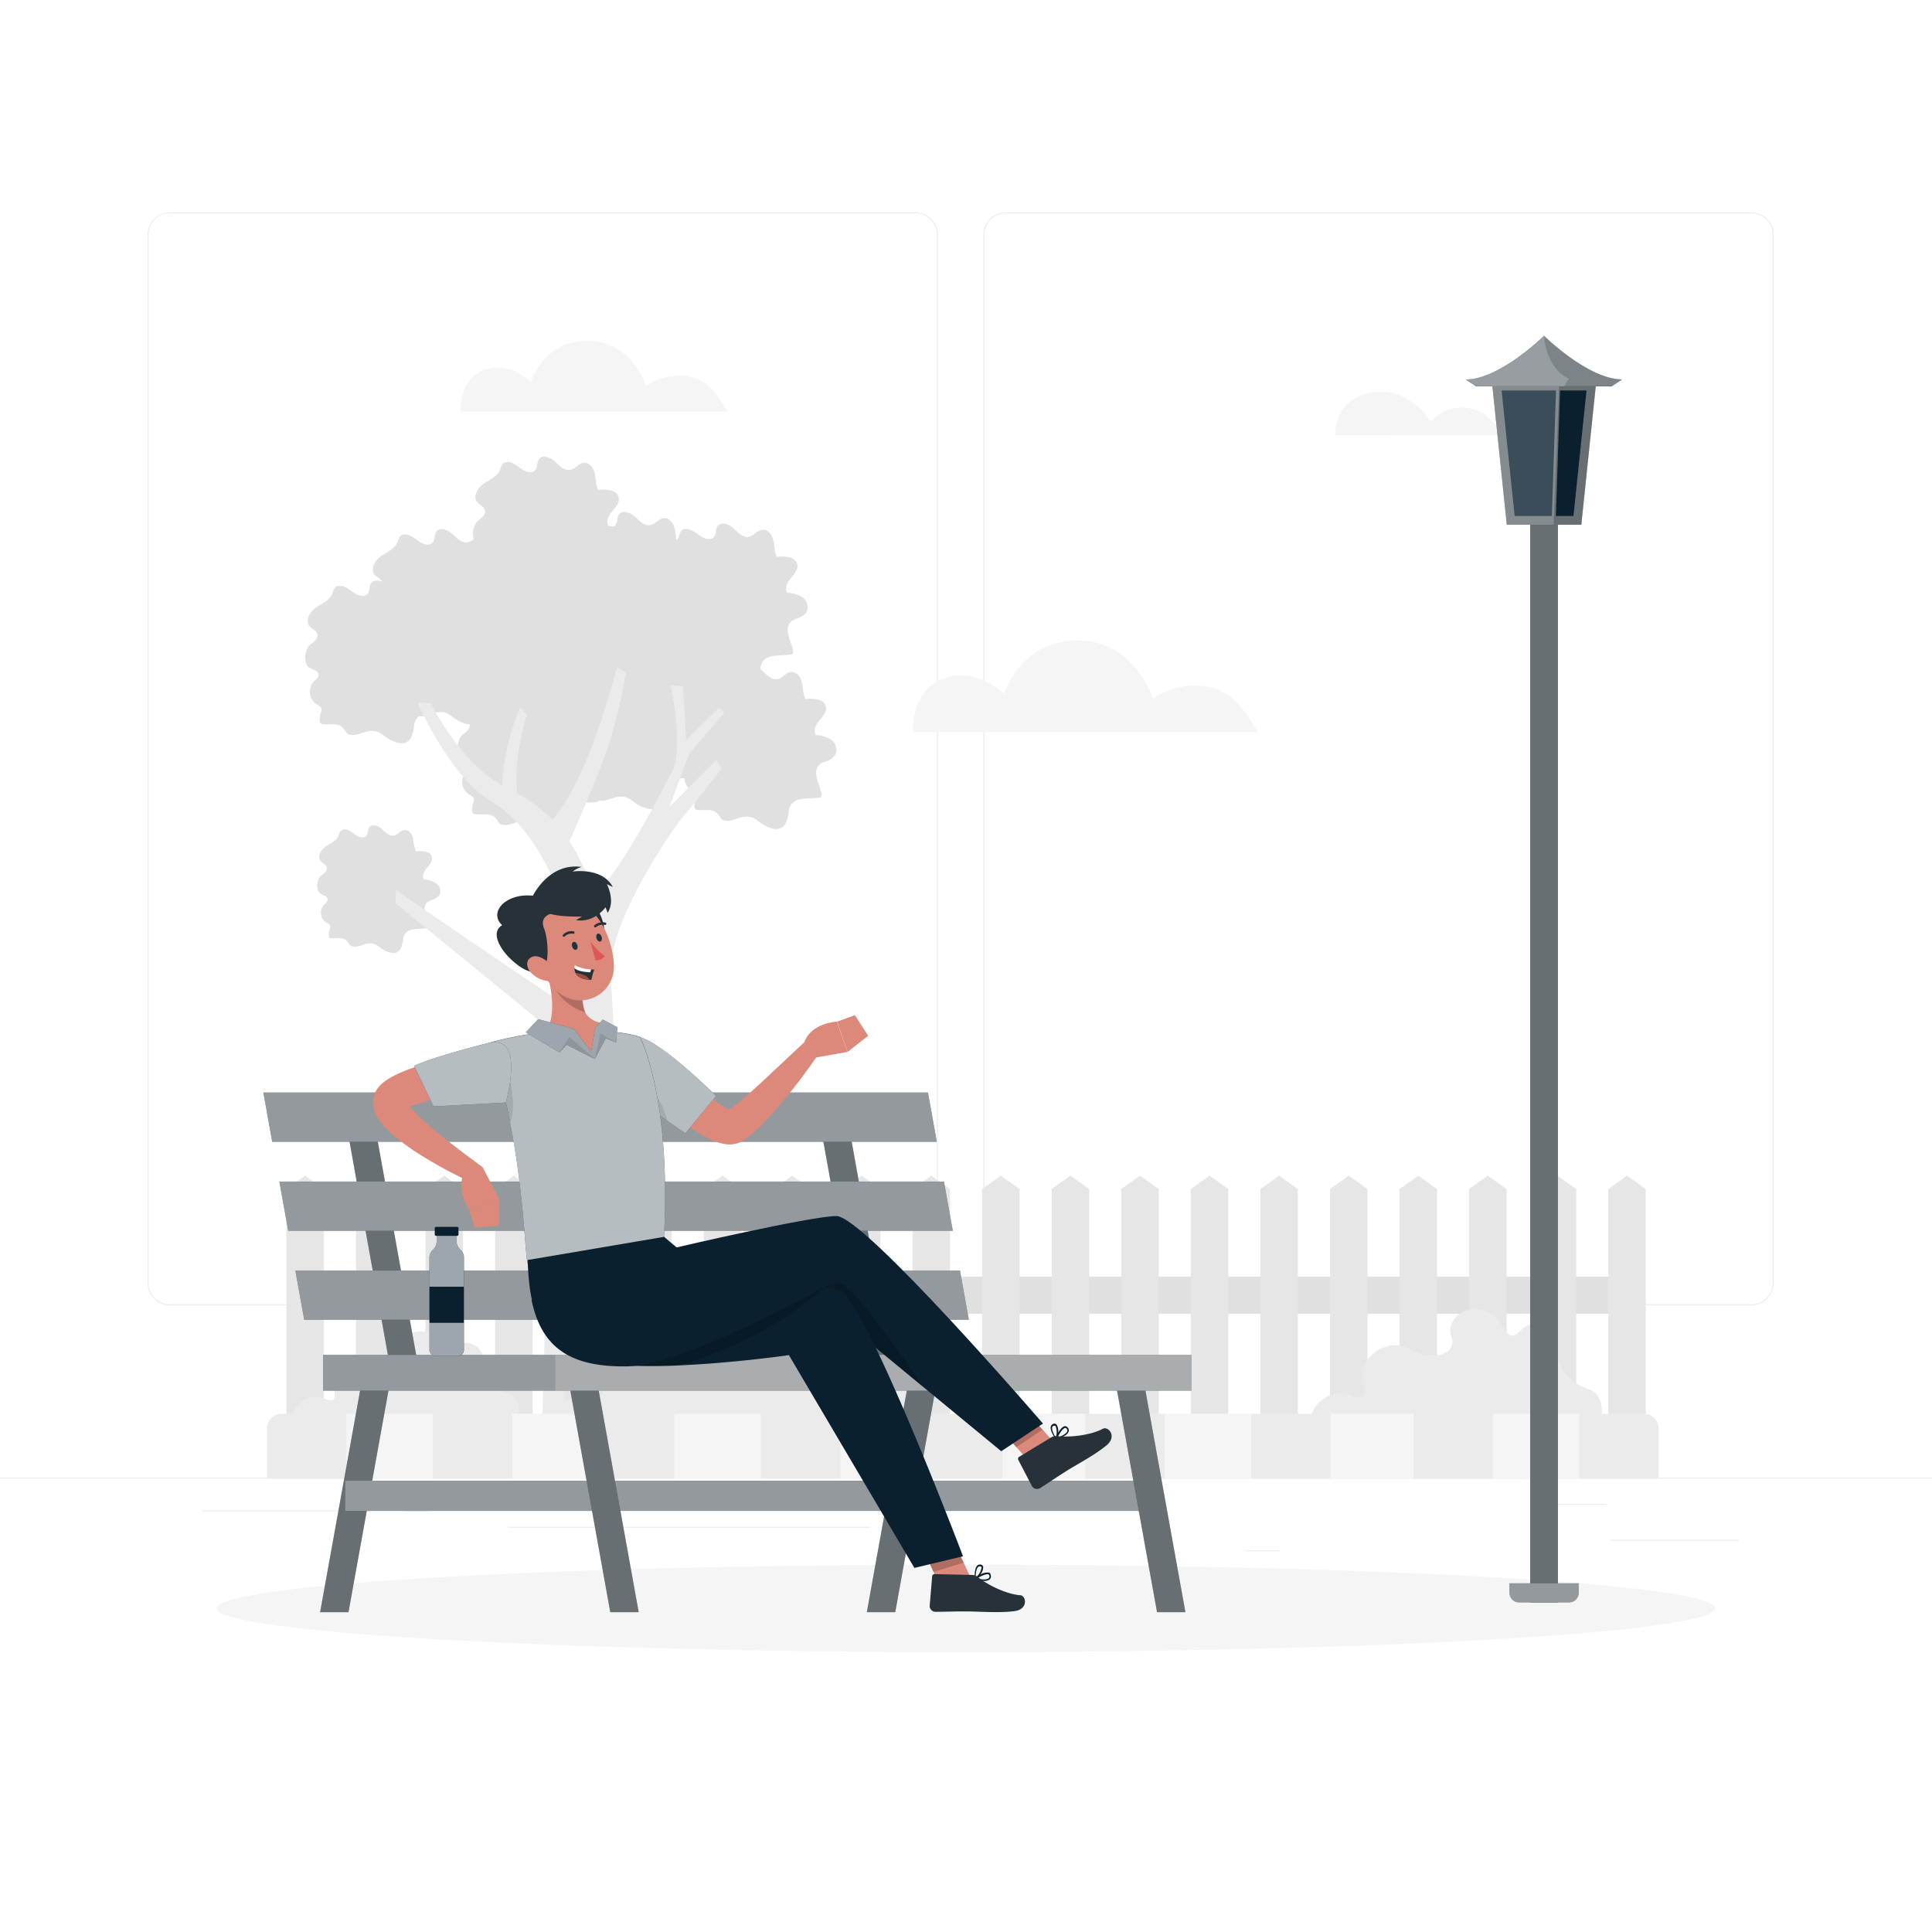 <svg class="animated" id="freepik_stories-men-talking" xmlns="http://www.w3.org/2000/svg" viewBox="0 0 500 500" version="1.1" xmlns:xlink="http://www.w3.org/1999/xlink" xmlns:svgjs="http://svgjs.com/svgjs"><style>svg#freepik_stories-men-talking:not(.animated) .animable {opacity: 0;}svg#freepik_stories-men-talking.animated #freepik--background-complete--inject-72 {animation: 1s 1 forwards cubic-bezier(.36,-0.01,.5,1.38) fadeIn;animation-delay: 0s;}svg#freepik_stories-men-talking.animated #freepik--Shadow--inject-72 {animation: 1s 1 forwards cubic-bezier(.36,-0.01,.5,1.38) zoomIn;animation-delay: 0s;}svg#freepik_stories-men-talking.animated #freepik--Streetlight--inject-72 {animation: 1s 1 forwards cubic-bezier(.36,-0.01,.5,1.38) zoomOut;animation-delay: 0s;}svg#freepik_stories-men-talking.animated #freepik--speech-bubble-2--inject-72 {animation: 1s 1 forwards cubic-bezier(.36,-0.01,.5,1.38) fadeIn;animation-delay: 0s;}svg#freepik_stories-men-talking.animated #freepik--character-2--inject-72 {animation: 1s 1 forwards cubic-bezier(.36,-0.01,.5,1.38) lightSpeedRight;animation-delay: 0s;}svg#freepik_stories-men-talking.animated #freepik--speech-bubble-1--inject-72 {animation: 3.1s 1 forwards cubic-bezier(.36,-0.01,.5,1.38) slideDown;animation-delay: 0.3s;opacity: 0}svg#freepik_stories-men-talking.animated #freepik--character-1--inject-72 {animation: 0.5s 1 forwards linear zoomOut;animation-delay: 0s;}            @keyframes fadeIn {                0% {                    opacity: 0;                }                100% {                    opacity: 1;                }            }                    @keyframes zoomIn {                0% {                    opacity: 0;                    transform: scale(0.5);                }                100% {                    opacity: 1;                    transform: scale(1);                }            }                    @keyframes zoomOut {                0% {                    opacity: 0;                    transform: scale(1.5);                }                100% {                    opacity: 1;                    transform: scale(1);                }            }                    @keyframes lightSpeedRight {              from {                transform: translate3d(50%, 0, 0) skewX(-20deg);                opacity: 0;              }              60% {                transform: skewX(10deg);                opacity: 1;              }              80% {                transform: skewX(-2deg);              }              to {                opacity: 1;                transform: translate3d(0, 0, 0);              }            }                    @keyframes slideDown {                0% {                    opacity: 0;                    transform: translateY(-30px);                }                100% {                    opacity: 1;                    transform: translateY(0);                }            }        .animator-hidden { display: none; }</style><g id="freepik--background-complete--inject-72" class="animable" style="transform-origin: 250px 228.23px;"><rect y="382.4" width="500" height="0.25" style="fill: rgb(235, 235, 235); transform-origin: 250px 382.525px;" id="eluti3w9m573" class="animable"></rect><rect x="416.78" y="398.49" width="33.12" height="0.25" style="fill: rgb(235, 235, 235); transform-origin: 433.34px 398.615px;" id="els7dc6wgl8i" class="animable"></rect><rect x="322.53" y="401.21" width="8.69" height="0.25" style="fill: rgb(235, 235, 235); transform-origin: 326.875px 401.335px;" id="eloyxrqa20ol" class="animable"></rect><rect x="396.59" y="389.21" width="19.19" height="0.25" style="fill: rgb(235, 235, 235); transform-origin: 406.185px 389.335px;" id="el32w5zbpyfc3" class="animable"></rect><rect x="52.46" y="390.89" width="43.19" height="0.25" style="fill: rgb(235, 235, 235); transform-origin: 74.055px 391.015px;" id="el5bqo69zvwc" class="animable"></rect><rect x="104.56" y="390.89" width="6.33" height="0.25" style="fill: rgb(235, 235, 235); transform-origin: 107.725px 391.015px;" id="elxf2cbsfzgc" class="animable"></rect><rect x="131.47" y="395.11" width="93.68" height="0.25" style="fill: rgb(235, 235, 235); transform-origin: 178.31px 395.235px;" id="elq57e9x0c22" class="animable"></rect><path d="M237,337.8H43.91a5.71,5.71,0,0,1-5.7-5.71V60.66A5.71,5.71,0,0,1,43.91,55H237a5.71,5.71,0,0,1,5.71,5.71V332.09A5.71,5.71,0,0,1,237,337.8ZM43.91,55.2a5.46,5.46,0,0,0-5.45,5.46V332.09a5.46,5.46,0,0,0,5.45,5.46H237a5.47,5.47,0,0,0,5.46-5.46V60.66A5.47,5.47,0,0,0,237,55.2Z" style="fill: rgb(235, 235, 235); transform-origin: 140.46px 196.4px;" id="el9jjqlc5q18" class="animable"></path><path d="M453.31,337.8H260.21a5.72,5.72,0,0,1-5.71-5.71V60.66A5.72,5.72,0,0,1,260.21,55h193.1A5.71,5.71,0,0,1,459,60.66V332.09A5.71,5.71,0,0,1,453.31,337.8ZM260.21,55.2a5.47,5.47,0,0,0-5.46,5.46V332.09a5.47,5.47,0,0,0,5.46,5.46h193.1a5.47,5.47,0,0,0,5.46-5.46V60.66a5.47,5.47,0,0,0-5.46-5.46Z" style="fill: rgb(235, 235, 235); transform-origin: 356.75px 196.4px;" id="el7v1yb4tgwlm" class="animable"></path><path d="M215.14,191.48a7.17,7.17,0,0,0-4-1.22c-.82-1.11,0-2.68.87-3.73s2-2.23,1.74-3.59c-.39-2.05-3.21-2.26-5.28-2-.7-1.26-.61-2.79-.91-4.2s-1.33-2.92-2.77-2.82-2.25,1.58-3.59,1.83c-1.55.28-2.81-1.14-4-2.21a4.43,4.43,0,0,0-.46-.38h0c.46-4.19,4.44-3.33,7.88-3.74,2.68-.31-4-7.39,1.43-9.3a4.8,4.8,0,0,0,2.69-1.68,3.07,3.07,0,0,0-1-3.79,7.28,7.28,0,0,0-4-1.22c-.82-1.11,0-2.68.87-3.73s2-2.23,1.75-3.59c-.39-2-3.22-2.26-5.29-2-.69-1.26-.61-2.79-.9-4.2s-1.34-2.92-2.78-2.82-2.25,1.58-3.58,1.83c-1.55.29-2.81-1.13-4-2.21s-3.22-1.81-4.12-.51c-.53.77-.29,1.91-.84,2.67-1,1.33-3,.37-4.31-.66s-3.32-2-4.31-.71a5.42,5.42,0,0,0-.57,1.38,3.9,3.9,0,0,1-.58.94c-.21-.95-.24-2-.45-2.92-.29-1.41-1.33-2.93-2.77-2.82s-2.25,1.57-3.58,1.82c-1.55.29-2.81-1.13-4-2.21s-3.22-1.81-4.12-.51c-.53.78-.29,1.91-.84,2.67a1.48,1.48,0,0,1-.45.42c-.45-.07-.91-.12-1.36-.15-.82-1.11,0-2.68.87-3.73s2-2.24,1.74-3.59c-.38-2.05-3.21-2.26-5.28-2-.7-1.26-.61-2.79-.91-4.2s-1.33-2.93-2.77-2.82-2.25,1.58-3.58,1.82c-1.55.29-2.82-1.13-4-2.2s-3.22-1.82-4.12-.52c-.53.78-.29,1.91-.84,2.68-1,1.32-3,.37-4.31-.66s-3.32-2-4.31-.72a5.91,5.91,0,0,0-.58,1.39c-.71,1.76-2.69,2.56-4.26,3.64s-2.87,3.31-1.66,4.77c.6.73,1.69,1.06,2,2,.34,1.12-.84,2.06-1.76,2.77a4.68,4.68,0,0,0-1.12,4.76,4.05,4.05,0,0,1-1.6.84c-1.55.28-2.81-1.14-4-2.21s-3.22-1.81-4.11-.52c-.54.78-.3,1.91-.85,2.68-1,1.32-3,.37-4.3-.66s-3.32-2-4.31-.71a5.3,5.3,0,0,0-.58,1.38c-.71,1.76-2.69,2.56-4.26,3.64s-2.88,3.31-1.67,4.78c.58.69,1.6,1,1.92,1.85-1-.47-2.19-.53-2.8.35s-.29,1.91-.84,2.67c-1,1.33-3,.38-4.31-.66s-3.32-2-4.31-.71a6,6,0,0,0-.58,1.38c-.7,1.77-2.69,2.57-4.26,3.64s-2.87,3.31-1.66,4.78c.6.72,1.69,1.06,2,2,.34,1.12-.83,2.06-1.76,2.77-1.55,1.19-2,5-.09,6.09.8.47,2,.67,2.17,1.58s-.72,1.42-1.3,2a3.91,3.91,0,0,0,.91,5.87c.46.25,1,.46,1.19,1a1.89,1.89,0,0,1-.17,1.09,6,6,0,0,0-.29,2.1,1,1,0,0,0,.22.67,1,1,0,0,0,.62.21c2.83.26,4.24-.67,5.86,1.88a1.85,1.85,0,0,0,.56.65,1.83,1.83,0,0,0,.77.24c1.94.25,3.27-.9,5.07-1,2.48-.2,3,1.1,5.07,2.23,3.35,1.78,5.06.87,5.82-1.44a9.92,9.92,0,0,0,.4-2,3.51,3.51,0,0,1,1.32-2.63h.06c1.81.24,3.1-.74,4.71-1l1-.05c1.92.07,2.5,1.22,4.42,2.24a6.84,6.84,0,0,0,2.89.92c.23,1.08-.89,2-1.79,2.67-1.54,1.19-2,5-.08,6.08.8.48,2,.67,2.16,1.59s-.71,1.41-1.29,2a3.9,3.9,0,0,0,.91,5.86c.46.25,1,.47,1.18,1a1.82,1.82,0,0,1-.16,1.09,5.54,5.54,0,0,0-.29,2.1.94.94,0,0,0,.22.67,1,1,0,0,0,.61.2c2.83.27,4.25-.67,5.86,1.88a2.12,2.12,0,0,0,.56.66,1.77,1.77,0,0,0,.78.23c1.94.26,3.27-.9,5.06-1,2.49-.19,3,1.11,5.08,2.24,3.35,1.77,5.06.86,5.81-1.44a9.39,9.39,0,0,0,.41-2c.45-4.19,4.43-3.33,7.87-3.74a.65.65,0,0,0,.58-.35l.21,0c1.95.25,3.28-.9,5.07-1,2.49-.2,3,1.1,5.08,2.23,3.35,1.78,5.06.86,5.81-1.44a9.26,9.26,0,0,0,.41-2c.35-3.26,2.84-3.46,5.54-3.58a3.76,3.76,0,0,0,1.83,3.15c.46.25,1,.47,1.18,1a1.82,1.82,0,0,1-.16,1.09,5.52,5.52,0,0,0-.29,2.09,1,1,0,0,0,.22.68,1,1,0,0,0,.62.2c2.83.27,4.24-.67,5.85,1.88a2.12,2.12,0,0,0,.56.66,2.08,2.08,0,0,0,.78.23c1.94.26,3.27-.9,5.06-1,2.49-.2,2.95,1.11,5.08,2.23,3.35,1.78,5.06.87,5.82-1.43a10.21,10.21,0,0,0,.4-2c.45-4.19,4.43-3.33,7.87-3.74,2.69-.31-4-7.39,1.44-9.3a4.7,4.7,0,0,0,2.68-1.69A3.05,3.05,0,0,0,215.14,191.48Z" style="fill: rgb(224, 224, 224); transform-origin: 147.725px 166.92px;" id="el46pdrtcq7jo" class="animable"></path><path d="M112.92,228.62a5.78,5.78,0,0,0-3.18-1c-.65-.87,0-2.11.68-2.93S112,223,111.8,221.9c-.31-1.62-2.53-1.78-4.16-1.55a11.71,11.71,0,0,1-.72-3.31c-.23-1.11-1-2.3-2.18-2.22s-1.77,1.24-2.82,1.44c-1.22.23-2.22-.89-3.12-1.74s-2.54-1.43-3.25-.4c-.42.61-.23,1.5-.66,2.1-.76,1.05-2.39.3-3.39-.52s-2.62-1.58-3.4-.56a4.8,4.8,0,0,0-.45,1.09c-.56,1.39-2.12,2-3.36,2.87S82,221.7,83,222.86c.47.57,1.34.83,1.55,1.54.27.88-.66,1.62-1.39,2.18-1.22.94-1.58,3.91-.07,4.8.63.37,1.58.52,1.71,1.24s-.57,1.12-1,1.59a3.07,3.07,0,0,0,.72,4.62c.36.2.81.37.93.76a1.53,1.53,0,0,1-.13.86,4.4,4.4,0,0,0-.23,1.65.59.59,0,0,0,.66.69c2.22.21,3.34-.53,4.61,1.48a1.69,1.69,0,0,0,.44.52,1.6,1.6,0,0,0,.61.18c1.53.2,2.58-.71,4-.82,2-.15,2.32.87,4,1.76,2.63,1.4,4,.68,4.57-1.13a7,7,0,0,0,.32-1.58c.36-3.3,3.49-2.62,6.2-2.94,2.12-.25-3.18-5.83,1.13-7.33a3.72,3.72,0,0,0,2.12-1.33A2.43,2.43,0,0,0,112.92,228.62Z" style="fill: rgb(224, 224, 224); transform-origin: 98.027px 230.108px;" id="elrfxjo4fhg2d" class="animable"></path><path d="M140.1,375.51h16.76c1-16.83,4.31-91.7.92-124.91.22-1,.45-2.24.7-3.63,2.3-13,15.5-32.26,18.1-35.32s10.18-12.75,10.18-12.75l-1.36-2.28-12.12,12.17,5.08-13.73,9.1-10.6-1.41-1.29-8.5,8.41-.76-14-3.21-.16s3.47,16.15.4,22.09c0,0-12.77,25.58-19.16,30.81a5.68,5.68,0,0,0-1,1.05,64.19,64.19,0,0,0-6.44-13.67c2.71-6.06,8.54-19.42,10.65-26.56a142.08,142.08,0,0,0,3.94-17l-2.34-1.43s-6.64,27.67-16.62,39.43a37.38,37.38,0,0,0-9.06-6.72c-.57-3.81-.58-10.38,2.41-20.5l-1.76-1.81s-4.41,9.73-4.59,20.11a34.76,34.76,0,0,1-4-2.62c-8.74-6.8-14.54-18.61-14.54-18.61l-3.44-.16s8.4,19.21,18.89,25.4,16.79,20.33,17.17,24c.11,1-.19,12-.66,27-11.42-7.71-39.48-26.68-40.93-28l-.17,3.5,40.82,33.32C142.15,300.59,140.49,363.15,140.1,375.51Z" style="fill: rgb(235, 235, 235); transform-origin: 144.895px 274.11px;" id="elj4u2raqaji" class="animable"></path><path d="M119.14,106.52c0-8.1,4.65-10.79,8.23-11.27,5.86-.8,10,3.67,10,3.67s3.19-10.75,14.71-10.75S167.2,99.91,167.2,99.91a14.77,14.77,0,0,1,10.94-2.48c4.52.76,7.21,4.09,10.13,9.09Z" style="fill: rgb(245, 245, 245); transform-origin: 153.705px 97.345px;" id="el3fet24d47h6" class="animable"></path><path d="M236.26,189.45c0-10.46,6-13.93,10.62-14.56,7.58-1,13,4.74,13,4.74s4.11-13.88,19-13.88,19.46,15.16,19.46,15.16a19,19,0,0,1,14.12-3.2c5.84,1,9.32,5.28,13.08,11.74Z" style="fill: rgb(245, 245, 245); transform-origin: 280.9px 177.6px;" id="el1yc34usrzlx" class="animable"></path><path d="M388.57,112.6s-2.57-6.35-8.93-7a10.35,10.35,0,0,0-9.41,3.53s-5-8.86-14.67-7.6c-10.64,1.39-10,11.12-10,11.12Z" style="fill: rgb(245, 245, 245); transform-origin: 367.061px 107.029px;" id="el4pth9plknhd" class="animable"></path><g id="el7tnqqbxmh3e"><rect x="79.01" y="330.42" width="343.5" height="9.59" style="fill: rgb(224, 224, 224); transform-origin: 250.76px 335.215px; transform: rotate(180deg);" class="animable" id="elxwtonc5rdsa"></rect></g><polygon points="209.85 369 200.15 369 200.15 307.72 205 304.27 209.85 307.72 209.85 369" style="fill: rgb(230, 230, 230); transform-origin: 205px 336.635px;" id="elpbmfo799boi" class="animable"></polygon><polygon points="227.86 369 218.15 369 218.15 307.72 223.01 304.27 227.86 307.72 227.86 369" style="fill: rgb(230, 230, 230); transform-origin: 223.005px 336.635px;" id="el9c5yxn8mvz4" class="animable"></polygon><polygon points="245.86 369 236.16 369 236.16 307.72 241.01 304.27 245.86 307.72 245.86 369" style="fill: rgb(230, 230, 230); transform-origin: 241.01px 336.635px;" id="el1f3mw5b9ve2" class="animable"></polygon><polygon points="263.87 369 254.16 369 254.16 307.72 259.02 304.27 263.87 307.72 263.87 369" style="fill: rgb(230, 230, 230); transform-origin: 259.015px 336.635px;" id="el753aakd3to" class="animable"></polygon><polygon points="281.88 369 272.17 369 272.17 307.72 277.02 304.27 281.88 307.72 281.88 369" style="fill: rgb(230, 230, 230); transform-origin: 277.025px 336.635px;" id="elz0xywpchtym" class="animable"></polygon><polygon points="299.88 369 290.18 369 290.18 307.72 295.03 304.27 299.88 307.72 299.88 369" style="fill: rgb(230, 230, 230); transform-origin: 295.03px 336.635px;" id="el9g6p5zy0ink" class="animable"></polygon><polygon points="317.89 369 308.18 369 308.18 307.72 313.03 304.27 317.89 307.72 317.89 369" style="fill: rgb(230, 230, 230); transform-origin: 313.035px 336.635px;" id="eleorl9z9b87c" class="animable"></polygon><polygon points="335.89 369 326.19 369 326.19 307.72 331.04 304.27 335.89 307.72 335.89 369" style="fill: rgb(230, 230, 230); transform-origin: 331.04px 336.635px;" id="el7jh11kyltd4" class="animable"></polygon><polygon points="353.9 369 344.19 369 344.19 307.72 349.04 304.27 353.9 307.72 353.9 369" style="fill: rgb(230, 230, 230); transform-origin: 349.045px 336.635px;" id="el2ya2t548crz" class="animable"></polygon><polygon points="371.9 369 362.2 369 362.2 307.72 367.05 304.27 371.9 307.72 371.9 369" style="fill: rgb(230, 230, 230); transform-origin: 367.05px 336.635px;" id="elns728dktqu" class="animable"></polygon><polygon points="389.91 369 380.2 369 380.2 307.72 385.05 304.27 389.91 307.72 389.91 369" style="fill: rgb(230, 230, 230); transform-origin: 385.055px 336.635px;" id="el6of1xv1hxuu" class="animable"></polygon><polygon points="407.91 369 398.21 369 398.21 307.72 403.06 304.27 407.91 307.72 407.91 369" style="fill: rgb(230, 230, 230); transform-origin: 403.06px 336.635px;" id="elpyv0rgy3ut" class="animable"></polygon><polygon points="425.92 369 416.21 369 416.21 307.72 421.06 304.27 425.92 307.72 425.92 369" style="fill: rgb(230, 230, 230); transform-origin: 421.065px 336.635px;" id="el59j9l6ppjvj" class="animable"></polygon><polygon points="119.83 369 110.12 369 110.12 307.72 114.97 304.27 119.83 307.72 119.83 369" style="fill: rgb(230, 230, 230); transform-origin: 114.975px 336.635px;" id="elv61ts7u9ux" class="animable"></polygon><polygon points="137.83 369 128.13 369 128.13 307.72 132.98 304.27 137.83 307.72 137.83 369" style="fill: rgb(230, 230, 230); transform-origin: 132.98px 336.635px;" id="el1621v3lage2" class="animable"></polygon><polygon points="155.84 369 146.13 369 146.13 307.72 150.99 304.27 155.84 307.72 155.84 369" style="fill: rgb(230, 230, 230); transform-origin: 150.985px 336.635px;" id="elldxjhpkkw8f" class="animable"></polygon><polygon points="173.84 369 164.14 369 164.14 307.72 168.99 304.27 173.84 307.72 173.84 369" style="fill: rgb(230, 230, 230); transform-origin: 168.99px 336.635px;" id="elvlcll26cedm" class="animable"></polygon><polygon points="191.85 369 182.14 369 182.14 307.72 187 304.27 191.85 307.72 191.85 369" style="fill: rgb(230, 230, 230); transform-origin: 186.995px 336.635px;" id="elugksmgftrtd" class="animable"></polygon><polygon points="101.82 369 92.12 369 92.12 307.72 96.97 304.27 101.82 307.72 101.82 369" style="fill: rgb(230, 230, 230); transform-origin: 96.97px 336.635px;" id="elbfb73ustx0b" class="animable"></polygon><polygon points="83.82 369 74.11 369 74.11 307.72 78.96 304.27 83.82 307.72 83.82 369" style="fill: rgb(230, 230, 230); transform-origin: 78.965px 336.635px;" id="eli9m99ke9v4d" class="animable"></polygon><path d="M413.94,370.08s2.61-8.73-2.67-10.47-8.4-5.83-8.22-10.45-5.37-9.11-9.54-4.78-3.61-3.33-9.16-5.19-10.25,2.65-8.73,6.78-4,6.7-10.52,3.19S351.33,352,352.71,357s.26,5.55-3.89,3.89-11.58,3.05-9,9.16S413.94,370.08,413.94,370.08Z" style="fill: rgb(235, 235, 235); transform-origin: 376.937px 355.766px;" id="elbwk552wqonq" class="animable"></path><path d="M133.74,368.83s2-6.78-2.08-8.13-6.52-4.52-6.38-8.11-4.17-7.07-7.4-3.71-2.8-2.59-7.11-4-8,2.06-6.79,5.26-3.07,5.2-8.16,2.48-10.69,2.23-9.62,6.11.2,4.31-3,3-9,2.37-7,7.11S133.74,368.83,133.74,368.83Z" style="fill: rgb(235, 235, 235); transform-origin: 105.01px 357.75px;" id="elfcet0p075oq" class="animable"></path><path d="M235,369.63c4.66-4.66.46-12.6-4.2-13.53s-9.36-9.14-9.58-14.37-8.61-21.29-21.68-11.37S190.47,331.82,181,329s-15.41,5.24-11.26,11.26c0,0-9.49-2.38-13.4,6.48s0,14.37,0,14.37-17.85-.53-16.25,10.51S235,369.63,235,369.63Z" style="fill: rgb(235, 235, 235); transform-origin: 188.509px 351.625px;" id="elaps77a65ugb" class="animable"></path><path d="M69.1,369.91v12.78H429.24V369.91a3.81,3.81,0,0,0-3.77-4H72.87A3.81,3.81,0,0,0,69.1,369.91Z" style="fill: rgb(235, 235, 235); transform-origin: 249.17px 374.3px;" id="elbihxrsjkj5v" class="animable"></path><rect x="386.32" y="365.9" width="22.39" height="16.79" style="fill: rgb(245, 245, 245); transform-origin: 397.515px 374.295px;" id="elrg0f6fyrrh" class="animable"></rect><rect x="344.34" y="365.9" width="21.46" height="16.79" style="fill: rgb(245, 245, 245); transform-origin: 355.07px 374.295px;" id="el3lsl164j0k5" class="animable"></rect><rect x="301.42" y="365.9" width="22.39" height="16.79" style="fill: rgb(245, 245, 245); transform-origin: 312.615px 374.295px;" id="ell5d9rvgwd8" class="animable"></rect><rect x="259.43" y="365.9" width="21.46" height="16.79" style="fill: rgb(245, 245, 245); transform-origin: 270.16px 374.295px;" id="elpz2j9fy0gg" class="animable"></rect><rect x="217.45" y="365.9" width="21.46" height="16.79" style="fill: rgb(245, 245, 245); transform-origin: 228.18px 374.295px;" id="elgjk7ainfc16" class="animable"></rect><rect x="174.53" y="365.9" width="22.39" height="16.79" style="fill: rgb(245, 245, 245); transform-origin: 185.725px 374.295px;" id="elkz071p7eevi" class="animable"></rect><rect x="132.55" y="365.9" width="21.46" height="16.79" style="fill: rgb(245, 245, 245); transform-origin: 143.28px 374.295px;" id="elcjpvfnysf8a" class="animable"></rect><rect x="89.63" y="365.9" width="22.39" height="16.79" style="fill: rgb(245, 245, 245); transform-origin: 100.825px 374.295px;" id="elmwm1n99l9q" class="animable"></rect></g><g id="freepik--Shadow--inject-72" class="animable" style="transform-origin: 250px 416.24px;"><ellipse id="freepik--path--inject-72" cx="250" cy="416.24" rx="193.89" ry="11.32" style="fill: rgb(245, 245, 245); transform-origin: 250px 416.24px;" class="animable"></ellipse></g><g id="freepik--Streetlight--inject-72" class="animable" style="transform-origin: 399.6px 250.775px;"><polygon points="386.11 98.8 389.96 135.8 409.24 135.8 413.1 98.8 386.11 98.8" style="fill: rgb(38, 50, 56); transform-origin: 399.605px 117.3px;" id="elsstjzruabes" class="animable"></polygon><g id="elhmlwn22xwq7"><polygon points="386.11 98.8 389.96 135.8 409.24 135.8 413.1 98.8 386.11 98.8" style="fill: rgb(255, 255, 255); opacity: 0.3; transform-origin: 399.605px 117.3px;" class="animable" id="elbc0jqfvhqsq"></polygon></g><g id="eli2yz6jsr6gh"><rect x="396.01" y="127.84" width="7.18" height="286.85" style="fill: rgb(38, 50, 56); transform-origin: 399.6px 271.265px; transform: rotate(180deg);" class="animable" id="elnwbe5ljplk"></rect></g><g id="el1go0dm93iluh"><rect x="396.01" y="127.84" width="7.18" height="286.85" style="fill: rgb(255, 255, 255); opacity: 0.3; transform-origin: 399.6px 271.265px; transform: rotate(180deg);" class="animable" id="elee96vf94317"></rect></g><polygon points="391.99 133.54 407.21 133.54 410.59 101.05 388.61 101.05 391.99 133.54" style="fill: #0A202F; transform-origin: 399.6px 117.295px;" id="elsnigfx8jhg" class="animable"></polygon><polygon points="401.6 134.05 402.64 134.05 403.77 99.92 402.73 99.92 401.6 134.05" style="fill: rgb(38, 50, 56); transform-origin: 402.685px 116.985px;" id="elzxurwv97b3g" class="animable"></polygon><g id="elyupflcb8pa"><polygon points="401.6 134.05 402.64 134.05 403.77 99.92 402.73 99.92 401.6 134.05" style="fill: rgb(255, 255, 255); opacity: 0.3; transform-origin: 402.685px 116.985px;" class="animable" id="elxp4pw5les9"></polygon></g><g id="elurc5e3dujjr"><polygon points="386.11 98.8 389.96 135.8 402.08 135.8 403.53 98.8 386.11 98.8" style="fill: rgb(255, 255, 255); opacity: 0.2; transform-origin: 394.82px 117.3px;" class="animable" id="elsn6jk525ll"></polygon></g><path d="M399.6,86.9S411,98.19,419.8,98.19L417.08,100h-35l-2.72-1.78C388.16,98.19,399.6,86.9,399.6,86.9Z" style="fill: rgb(38, 50, 56); transform-origin: 399.58px 93.45px;" id="el43nyvuzhepx" class="animable"></path><g id="elogseyhfp77"><path d="M379.4,98.19l2.72,1.78h35l2.72-1.78c-8.77,0-20.2-11.29-20.2-11.29S388.17,98.19,379.4,98.19Z" style="fill: rgb(255, 255, 255); opacity: 0.4; transform-origin: 399.62px 93.435px;" class="animable" id="elf807hpmuiw6"></path></g><g id="eli81gzpr0obf"><path d="M379.4,98.19l2.72,1.78h22.71L406,98c-6.1-2.83-6.4-11.14-6.4-11.14S388.17,98.19,379.4,98.19Z" style="fill: rgb(255, 255, 255); opacity: 0.2; transform-origin: 392.7px 93.415px;" class="animable" id="elxbvaqovhgna"></path></g><g id="eljfy1gkcr9h"><path d="M390.66,409.76h17.89a0,0,0,0,1,0,0v2.46a2.47,2.47,0,0,1-2.47,2.47H393.13a2.47,2.47,0,0,1-2.47-2.47v-2.46A0,0,0,0,1,390.66,409.76Z" style="fill: rgb(38, 50, 56); transform-origin: 399.605px 412.225px; transform: rotate(180deg);" class="animable" id="elboi687i9h0f"></path></g><g id="elhlosrv1rnrd"><path d="M390.66,409.76h17.89a0,0,0,0,1,0,0v2.46a2.47,2.47,0,0,1-2.47,2.47H393.13a2.47,2.47,0,0,1-2.47-2.47v-2.46A0,0,0,0,1,390.66,409.76Z" style="fill: rgb(255, 255, 255); opacity: 0.5; transform-origin: 399.605px 412.225px; transform: rotate(180deg);" class="animable" id="eln7eordxi1y"></path></g></g><g id="freepik--speech-bubble-2--inject-72" class="animable animator-hidden" style="transform-origin: 327.195px 151.955px;"><path d="M313.72,132.2h26.95a9.27,9.27,0,0,1,9.27,9.27v11.19a9.27,9.27,0,0,1-9.27,9.26h-4.54l-.11,9.79-6.12-9.79H313.72a9.27,9.27,0,0,1-9.27-9.26V141.47A9.27,9.27,0,0,1,313.72,132.2Z" style="fill: #0A202F; transform-origin: 327.195px 151.955px;" id="el8iq6iem5if" class="animable"></path><g id="eljvrb7dduuu8"><path d="M313.72,132.2h26.95a9.27,9.27,0,0,1,9.27,9.27v11.19a9.27,9.27,0,0,1-9.27,9.26h-4.54l-.11,9.79-6.12-9.79H313.72a9.27,9.27,0,0,1-9.27-9.26V141.47A9.27,9.27,0,0,1,313.72,132.2Z" style="fill: rgb(255, 255, 255); opacity: 0.7; transform-origin: 327.195px 151.955px;" class="animable" id="elb0v492nbzt8"></path></g><path d="M337.7,146.42a1.87,1.87,0,1,0,1.87-1.87A1.87,1.87,0,0,0,337.7,146.42Z" style="fill: #0A202F; transform-origin: 339.57px 146.42px;" id="elhkefrbflu9i" class="animable"></path><circle cx="331.32" cy="146.42" r="1.87" style="fill: #0A202F; transform-origin: 331.32px 146.42px;" id="el8udkqqtggjs" class="animable"></circle><path d="M321.2,146.42a1.87,1.87,0,1,0,1.87-1.87A1.88,1.88,0,0,0,321.2,146.42Z" style="fill: #0A202F; transform-origin: 323.07px 146.42px;" id="elpxluobf3del" class="animable"></path><circle cx="314.82" cy="146.42" r="1.87" style="fill: #0A202F; transform-origin: 314.82px 146.42px;" id="elft7l82yto07" class="animable"></circle></g><g id="freepik--character-2--inject-72" class="animable animator-hidden" style="transform-origin: 361.323px 283.951px;"><path d="M315,212.32l-7.72-1.23,4.92-7.12s6.82,1.51,5.89,5Z" style="fill: rgb(235, 179, 118); transform-origin: 312.729px 208.145px;" id="elk0ri0krnai" class="animable"></path><polygon points="301.35 206.08 307.66 201.39 312.16 203.97 307.24 211.09 301.35 206.08" style="fill: rgb(235, 179, 118); transform-origin: 306.755px 206.24px;" id="elyn5ttgtgxgn" class="animable"></polygon><path d="M369.7,188.47A34.2,34.2,0,0,1,385,186.74L382,200l-14.18,1.34-.92-9.48Z" style="fill: #0A202F; transform-origin: 375.95px 193.928px;" id="elwpveuca1gja" class="animable"></path><path d="M357.91,251.85S314.3,295.14,314.3,308.3c0,13.91,75.95,42.19,75.95,42.19l2-12.16s-49.1-27.3-53-30.89c-2.29-2.1,38.49-40,38.49-40V256.13Z" style="fill: rgb(38, 50, 56); transform-origin: 353.275px 301.17px;" id="el17wv7fd6r9oh" class="animable"></path><path d="M389.77,349l.09-9.65a.6.6,0,0,1,.58-.63h0l7.65-.4a1.52,1.52,0,0,1,1.5,1.52c-.09,3.36-.3,5-.37,9.21,0,2.6.15,7.75-.45,11.31s-4.1,2.86-4.16,1.3c-.15-3.69-2.5-8.74-4.37-11.18A2.41,2.41,0,0,1,389.77,349Z" style="fill: rgb(38, 50, 56); transform-origin: 394.68px 350.628px;" id="elgi4ndeaa70e" class="animable"></path><g id="elhrf1uwmcxtw"><path d="M392.26,338.15l-2,12.16s-12.2-4.54-26.82-10.88c-21.86-9.48-49.12-23-49.12-31.31,0-13.16,43.61-56.44,43.61-56.44L377.76,256v11.34l-1.52,1.42c-2.23,2.08-6.7,6.28-11.78,11.18-11.68,11.22-26.6,26.08-25.2,27.37,1.67,1.54,11.6,7.41,22.42,13.62C376.17,329.2,392.26,338.15,392.26,338.15Z" style="fill: rgb(255, 255, 255); opacity: 0.4; isolation: isolate; transform-origin: 353.29px 300.995px;" class="animable" id="elag4nbokj7hb"></path></g><g id="el4q6ilarup94"><path d="M376.24,268.89c-2.23,2.08-6.7,6.28-11.78,11.18,2.86-9.38,10.34-16.47,10.34-16.47A11,11,0,0,1,376.24,268.89Z" style="opacity: 0.2; isolation: isolate; transform-origin: 370.35px 271.835px;" class="animable" id="elc00iy9ey26o"></path></g><g id="eldfpa8p9wsck"><path d="M392.26,338.15l-2,12.16s-12.2-4.54-26.82-10.88a108.13,108.13,0,0,1-1.74-18.55C376.17,329.2,392.26,338.15,392.26,338.15Z" style="opacity: 0.2; isolation: isolate; transform-origin: 376.98px 335.595px;" class="animable" id="elk2g6c6q2ga"></path></g><path d="M366.67,406.84l9.64-.21a.61.61,0,0,1,.65.56h0l.64,7.63a1.53,1.53,0,0,1-1.47,1.55c-3.37,0-5-.14-9.22-.08-2.6.05-7.74.4-11.31-.09s-3-4-1.44-4.12c3.69-.27,8.66-2.77,11-4.72A2.38,2.38,0,0,1,366.67,406.84Z" style="fill: rgb(38, 50, 56); transform-origin: 365.271px 411.543px;" id="elcew29gerjsu" class="animable"></path><path d="M364.52,206.23c-.69,1.38-1.33,2.53-2,3.76s-1.39,2.4-2.12,3.58c-1.45,2.36-3,4.66-4.68,6.91a72.38,72.38,0,0,1-5.41,6.56,49.16,49.16,0,0,1-6.59,6l-.19.14a4.69,4.69,0,0,1-4.06.73,20,20,0,0,1-4.82-2.15,42.59,42.59,0,0,1-3.7-2.5c-2.3-1.72-4.4-3.52-6.44-5.36s-3.95-3.77-5.84-5.71c-.93-1-1.84-2-2.75-3l-1.35-1.52-.68-.76c-.24-.24-.42-.53-.16-1.28a6.86,6.86,0,0,1,4-4.13l.57-.21c.72-.27,1-.08,1.22.15l.71.65,1.45,1.3c1,.86,1.94,1.72,2.92,2.56q2.93,2.55,5.9,5c2,1.61,4,3.15,6,4.49a30,30,0,0,0,3,1.79,10.16,10.16,0,0,0,2.44,1l-4.26.88A52,52,0,0,0,347,214.27c1.4-2.05,2.72-4.18,4-6.36.63-1.08,1.24-2.18,1.84-3.28s1.18-2.26,1.66-3.26l0-.06a5.59,5.59,0,1,1,10.1,4.8A.67.67,0,0,1,364.52,206.23Z" style="fill: rgb(38, 50, 56); transform-origin: 339.373px 216.103px;" id="el8pz6sm7sdeg" class="animable"></path><path d="M359.91,243.42l37.24,1.3s.24,12.21-2.58,21.3l-37-12.88Z" style="fill: rgb(38, 50, 56); transform-origin: 377.363px 254.72px;" id="elb0g4xiihrv8" class="animable"></path><g id="elg1xve78rimm"><path d="M359.91,243.42l37.24,1.3s.24,12.21-2.58,21.3l-37-12.88Z" style="fill: rgb(255, 255, 255); opacity: 0.4; isolation: isolate; transform-origin: 377.363px 254.72px;" class="animable" id="eljlfc05ea2os"></path></g><path d="M373.58,246.29s-6.42,59.51-6.71,80c-.33,22.43-1.6,80.6-1.6,80.6l12,1.82s6.67-55.1,8.93-76.83c2.56-24.77,9.68-75.13,9.68-75.13Z" style="fill: rgb(38, 50, 56); transform-origin: 380.575px 327.5px;" id="elxigmomcsrjs" class="animable"></path><g id="elnesndtjhn9"><path d="M373.58,246.29s-6.42,59.51-6.71,80c-.33,22.43-1.6,80.6-1.6,80.6l12,1.82s6.67-55.1,8.93-76.83c2.56-24.77,9.68-75.13,9.68-75.13Z" style="fill: rgb(255, 255, 255); opacity: 0.4; isolation: isolate; transform-origin: 380.575px 327.5px;" class="animable" id="eluqdm75xs3ig"></path></g><polygon points="365.94 248.78 383.45 249.88 383.67 245.61 366.15 244.72 365.94 248.78" style="fill: rgb(38, 50, 56); transform-origin: 374.805px 247.3px;" id="eliyl3ptojwi" class="animable"></polygon><polygon points="385 245.68 384.78 249.97 396.74 250.73 396.97 246.29 385 245.68" style="fill: rgb(38, 50, 56); transform-origin: 390.875px 248.205px;" id="elwh7i7xf899p" class="animable"></polygon><polygon points="364.82 244.65 359.72 244.39 359.04 248.34 364.61 248.69 364.82 244.65" style="fill: rgb(38, 50, 56); transform-origin: 361.93px 246.54px;" id="elvqxtd9dmqsh" class="animable"></polygon><g id="elbqms8ninv3"><rect x="369.72" y="244.81" width="6.9" height="4.97" style="fill: rgb(255, 255, 255); transform-origin: 373.17px 247.295px; transform: rotate(2.93deg);" class="animable" id="elsnz6e29daph"></rect></g><path d="M356.41,193.06c-3.18.62-12.47,22.65-12.47,22.65l8.78,11.11,3.84-5.37Z" style="fill: #0A202F; transform-origin: 350.25px 209.94px;" id="el3mdk3xiuebe" class="animable"></path><g id="el9i0y5n8zgdq"><path d="M356.48,207.09l.08,14.36-3.84,5.37-2.19-2.77C350,215.83,354.22,209.71,356.48,207.09Z" style="opacity: 0.2; isolation: isolate; transform-origin: 353.522px 216.955px;" class="animable" id="elm2ix3a6c9g"></path></g><path d="M356.41,193.06s24.06-3.67,42.48-2c0,0-4.61,35.58-2.2,54.17L360.52,244S352.31,213,356.41,193.06Z" style="fill: rgb(38, 50, 56); transform-origin: 377.077px 217.927px;" id="elhcol550u126" class="animable"></path><path d="M384.57,190.86c-3.11,3.55-11.74,3.34-11.74,3.34s-5.47-.85-4.54-2.63c3.06-.87,4.41-2.5,4.82-4.44a9.19,9.19,0,0,0-.08-3.61,20,20,0,0,0-.49-2l9.62-9C381.37,177.88,380.76,187.52,384.57,190.86Z" style="fill: rgb(235, 179, 118); transform-origin: 376.377px 183.361px;" id="elja12me9mtzn" class="animable"></path><g id="el0hv1wdg00hdu"><path d="M380.3,177.81c.3,6.35-4.69,8.68-7.19,9.32a9.19,9.19,0,0,0-.08-3.61Z" style="opacity: 0.2; isolation: isolate; transform-origin: 376.671px 182.47px;" class="animable" id="el4qv490avf87"></path></g><path d="M384.35,188.92l-4.6,3s-.9,44.7,10.87,71.7L402,262l-3.06-70.95Z" style="fill: #0A202F; transform-origin: 390.867px 226.27px;" id="ele4g9ekw20ao" class="animable"></path><polygon points="379.75 191.9 384.96 186.74 388.87 189.28 385.09 195.43 379.75 191.9" style="fill: #0A202F; transform-origin: 384.31px 191.085px;" id="elc5uauebgt5" class="animable"></polygon><g id="el4rzsmhdu3tp"><polygon points="379.75 191.9 384.96 186.74 388.87 189.28 385.09 195.43 379.75 191.9" style="fill: rgb(255, 255, 255); opacity: 0.2; isolation: isolate; transform-origin: 384.31px 191.085px;" class="animable" id="elyuptbb1uqtf"></polygon></g><path d="M368.29,191.57c-2,3.62-5.14,60.22-12.29,69.92l-5.52-2.81c7.13-13,1.58-61.16,5.93-65.62Z" style="fill: #0A202F; transform-origin: 359.385px 226.53px;" id="elncup28c4pf" class="animable"></path><polygon points="369.7 188.47 364.99 191.94 365.1 195.29 369.16 191.68 369.7 188.47" style="fill: #0A202F; transform-origin: 367.345px 191.88px;" id="el869gvplobya" class="animable"></polygon><g id="el26pnrsnl8x7"><polygon points="369.7 188.47 364.99 191.94 365.1 195.29 369.16 191.68 369.7 188.47" style="fill: rgb(255, 255, 255); opacity: 0.2; isolation: isolate; transform-origin: 367.345px 191.88px;" class="animable" id="eli0hk6hjyh4p"></polygon></g><g id="el9znttfkzrap"><path d="M400.14,205.69l.91,10.82c-3.84-5.38-2.77-14.16-2.77-14.16S399.07,203.72,400.14,205.69Z" style="opacity: 0.2; isolation: isolate; transform-origin: 399.597px 209.43px;" class="animable" id="el4hctjg2k5qf"></path></g><path d="M368.84,161.77c3.13,1.64,2.19,5.13-3.79,11.11-3.06-3.16-4.27-9.83-2.34-11.76S366.11,160.35,368.84,161.77Z" style="fill: rgb(38, 50, 56); transform-origin: 366.186px 166.492px;" id="elr1cmoj3d6kh" class="animable"></path><path d="M382,165.76c.49,7.14,1.14,11.28-1.95,15.39-4.66,6.17-13.83,4.07-16.44-2.78-2.34-6.15-2.76-16.79,3.8-20.51a9.76,9.76,0,0,1,14.59,7.9Z" style="fill: rgb(235, 179, 118); transform-origin: 372.231px 170.691px;" id="eldesna9fkcqj" class="animable"></path><path d="M371.64,169.09c.07.57-.18,1.08-.55,1.13s-.74-.38-.81-.95.16-1.08.53-1.14S371.52,168.52,371.64,169.09Z" style="fill: rgb(38, 50, 56); transform-origin: 370.96px 169.174px;" id="eli9ifj0gh13f" class="animable"></path><path d="M365.09,170c.07.58-.17,1.09-.55,1.14s-.75-.38-.82-1,.17-1.08.54-1.13S365,169.38,365.09,170Z" style="fill: rgb(38, 50, 56); transform-origin: 364.405px 170.075px;" id="elp42z7hf5qo" class="animable"></path><path d="M367.26,170a20.82,20.82,0,0,1-2.11,5.28,3.34,3.34,0,0,0,2.82.16Z" style="fill: rgb(213, 135, 69); transform-origin: 366.56px 172.839px;" id="elh2u0dld9puk" class="animable"></path><path d="M373.15,166.79a.32.32,0,0,0,.21-.08.34.34,0,0,0,0-.48,3.37,3.37,0,0,0-2.94-1,.33.33,0,0,0-.27.38v0a.35.35,0,0,0,.4.27h0a2.68,2.68,0,0,1,2.31.84A.33.33,0,0,0,373.15,166.79Z" style="fill: rgb(38, 50, 56); transform-origin: 371.802px 165.995px;" id="el9x31vdeeyul" class="animable"></path><path d="M361.82,168.14a.35.35,0,0,0,.28-.24,2.72,2.72,0,0,1,1.7-1.78.34.34,0,1,0-.17-.66,3.44,3.44,0,0,0-2.18,2.23.34.34,0,0,0,.21.43h0Z" style="fill: rgb(38, 50, 56); transform-origin: 362.744px 166.794px;" id="eligp7yj2bl1" class="animable"></path><path d="M378.31,159.86c-3.16,1.56-2.29,5.08,3.56,11.17,3.13-3.09,4.48-9.75,2.58-11.7S381.07,158.49,378.31,159.86Z" style="fill: rgb(38, 50, 56); transform-origin: 380.915px 164.654px;" id="el92xozuge774" class="animable"></path><path d="M386.07,171a6.83,6.83,0,0,1-2.68,4.45c-1.93,1.4-3.72-.12-3.88-2.37-.14-2,.7-5.21,3-5.71A3,3,0,0,1,386.07,171Z" style="fill: rgb(235, 179, 118); transform-origin: 382.824px 171.644px;" id="elug8ptv72mv" class="animable"></path><path d="M384,158.89s.88-2.7-3.84-5.77-12.93-1.58-18.48,1.72.35,8.61,2.88,8.94l-.63-.94a18.87,18.87,0,0,0,8.07-.63l-1.57-.67S380.65,160.61,384,158.89Z" style="fill: rgb(38, 50, 56); transform-origin: 371.721px 157.612px;" id="el45635d0lvbo" class="animable"></path><path d="M369,177a17.38,17.38,0,0,1,1.08,2.33,3.58,3.58,0,0,0,.45-.09c2-.43,2.79-1.29,3.06-2.12a2.7,2.7,0,0,0,.06-1.25,2.55,2.55,0,0,0-.21-.68,9.7,9.7,0,0,1-3.76,1.66A6.7,6.7,0,0,1,369,177Z" style="fill: rgb(38, 50, 56); transform-origin: 371.348px 177.26px;" id="elyt2kotsfrof" class="animable"></path><path d="M369.69,176.87l.34.67c1.89-.41,3.16-.95,3.63-1.65a2.55,2.55,0,0,0-.21-.68A9.7,9.7,0,0,1,369.69,176.87Z" style="fill: rgb(255, 255, 255); transform-origin: 371.675px 176.375px;" id="elukl3q0mn6ng" class="animable"></path><path d="M370.54,179.26c2-.43,2.79-1.29,3.06-2.12a6.87,6.87,0,0,0-2.14.92A2.47,2.47,0,0,0,370.54,179.26Z" style="fill: rgb(162, 78, 63); transform-origin: 372.07px 178.2px;" id="ele4sha3t93b" class="animable"></path><g id="el2inygnp012r"><path d="M401.85,231.67c-6.83-6.58-10.4-19.79-10.4-19.79.59-5,3.79-11.16,7.92-15.22l.77,9,.91,10.82Z" style="opacity: 0.2; isolation: isolate; transform-origin: 396.65px 214.165px;" class="animable" id="el7ynjjh43kgj"></path></g><path d="M400.82,196c1.13,1,2.07,2,3.07,3s1.93,2,2.87,3c1.87,2,3.66,4.17,5.39,6.38a71.54,71.54,0,0,1,4.84,7,48.64,48.64,0,0,1,3.94,8l.06.15a4.88,4.88,0,0,1-.37,4.18,10.9,10.9,0,0,1-2.48,2.82,14.3,14.3,0,0,1-2.51,1.62,25.29,25.29,0,0,1-4.66,1.77,54.4,54.4,0,0,1-8.65,1.55c-2.82.29-5.61.4-8.38.43-1.39,0-2.77,0-4.15-.07l-2.07-.08-1-.06c-.35,0-.69-.07-1.06-.78a6.52,6.52,0,0,1-.19-5.52l.35-.79c.3-.7.63-.77,1-.76l1,0,1.95-.13c1.29-.1,2.58-.21,3.87-.35,2.57-.24,5.13-.56,7.61-1a44.4,44.4,0,0,0,7.07-1.62,15,15,0,0,0,2.79-1.21c.75-.41,1.12-.92,1-.79l-.31,4.34a52,52,0,0,0-7.84-11.92c-1.59-1.91-3.29-3.75-5-5.55-.87-.91-1.76-1.8-2.66-2.67s-1.86-1.75-2.69-2.48l-.05,0a5.59,5.59,0,0,1,7.36-8.42Z" style="fill: rgb(38, 50, 56); transform-origin: 403.122px 215.279px;" id="elorbfth3u6kf" class="animable"></path><path d="M398.1,190.63c4.78.66,17.7,20.93,17.7,20.93l-12.14,11.95-9.89-11.21s-3.58-8.88-2.18-14.84A8.71,8.71,0,0,1,398.1,190.63Z" style="fill: #0A202F; transform-origin: 403.533px 207.07px;" id="elud4qr55o4g" class="animable"></path><polygon points="381.27 241.09 371.21 241.09 369.87 224.58 382.62 224.58 381.27 241.09" style="fill: rgb(38, 50, 56); transform-origin: 376.245px 232.835px;" id="el439857k6j1x" class="animable"></polygon><g id="elb4icxw3f6zm"><polygon points="381.27 241.09 371.21 241.09 369.87 224.58 382.62 224.58 381.27 241.09" style="fill: rgb(255, 255, 255); opacity: 0.4; isolation: isolate; transform-origin: 376.245px 232.835px;" class="animable" id="el03dgk9iilhoe"></polygon></g><g id="el4h9adjk00co"><path d="M379.24,231.89a3,3,0,1,1-3-3A3,3,0,0,1,379.24,231.89Z" style="fill: rgb(255, 255, 255); opacity: 0.6; isolation: isolate; transform-origin: 376.24px 231.89px;" class="animable" id="elbsx9eoab6u9"></path></g><polygon points="383.17 225.01 369.31 225.01 370.65 223.51 381.83 223.51 383.17 225.01" style="fill: rgb(38, 50, 56); transform-origin: 376.24px 224.26px;" id="elld885pstc8" class="animable"></polygon><g id="els04j2fzo45"><polygon points="383.17 225.01 369.31 225.01 370.65 223.51 381.83 223.51 383.17 225.01" style="fill: rgb(255, 255, 255); opacity: 0.6; isolation: isolate; transform-origin: 376.24px 224.26px;" class="animable" id="elxukmy8sa7ad"></polygon></g><path d="M386.74,234.7l-5.22,3L382,229s4.76-2.31,5.63,1.18A5.12,5.12,0,0,1,386.74,234.7Z" style="fill: rgb(235, 179, 118); transform-origin: 384.669px 232.975px;" id="elr5x0rhgg6h" class="animable"></path><polygon points="375.88 237.48 375.88 230.27 381.99 229.03 381.52 237.68 375.88 237.48" style="fill: rgb(235, 179, 118); transform-origin: 378.935px 233.355px;" id="el2myp0zlfnu9" class="animable"></polygon></g><g id="freepik--speech-bubble-1--inject-72" class="animable" style="transform-origin: 175.025px 202.35px;"><path d="M188.55,182.6h-27a9.27,9.27,0,0,0-9.27,9.26v11.19a9.27,9.27,0,0,0,9.27,9.27h4.54l.11,9.78,6.12-9.78h16.18a9.27,9.27,0,0,0,9.27-9.27V191.86A9.27,9.27,0,0,0,188.55,182.6Z" style="fill: #0A202F; transform-origin: 175.025px 202.35px;" id="elelakz7axaew" class="animable"></path><path d="M164.57,196.82A1.87,1.87,0,1,1,162.7,195,1.87,1.87,0,0,1,164.57,196.82Z" style="fill: rgb(255, 255, 255); transform-origin: 162.701px 196.87px;" id="el4vih7yqfs5e" class="animable"></path><circle cx="170.95" cy="196.82" r="1.87" style="fill: rgb(255, 255, 255); transform-origin: 170.95px 196.82px;" id="elkm7qhgx8v3e" class="animable"></circle><path d="M181.07,196.82A1.87,1.87,0,1,1,179.2,195,1.87,1.87,0,0,1,181.07,196.82Z" style="fill: rgb(255, 255, 255); transform-origin: 179.201px 196.87px;" id="elyes2ta42wx" class="animable"></path><circle cx="187.45" cy="196.82" r="1.87" style="fill: rgb(255, 255, 255); transform-origin: 187.45px 196.82px;" id="ela7u2b7jtzf" class="animable"></circle></g><g id="freepik--character-1--inject-72" class="animable" style="transform-origin: 188.24px 320.74px;"><polygon points="94.41 353.15 82.85 417.22 90.19 417.22 101.75 353.15 94.41 353.15" style="fill: rgb(38, 50, 56); transform-origin: 92.3px 385.185px;" id="el6ggx4e525lr" class="animable"></polygon><polygon points="235.9 353.15 224.34 417.22 231.69 417.22 243.25 353.15 235.9 353.15" style="fill: rgb(38, 50, 56); transform-origin: 233.795px 385.185px;" id="elicl56h6dow" class="animable"></polygon><g id="el8fswsjl52zq" class=""><polygon points="94.41 353.15 82.85 417.22 90.19 417.22 101.75 353.15 94.41 353.15" style="fill: rgb(255, 255, 255); opacity: 0.3; transform-origin: 92.3px 385.185px;" class="animable" id="elcz6aok0fm8"></polygon></g><g id="elkdx98eqjuj" class=""><polygon points="235.9 353.15 224.34 417.22 231.69 417.22 243.25 353.15 235.9 353.15" style="fill: rgb(255, 255, 255); opacity: 0.3; transform-origin: 233.795px 385.185px;" class="animable" id="elrkv7zfk6vpl"></polygon></g><rect x="89.33" y="383.2" width="209.32" height="7.82" style="fill: rgb(38, 50, 56); transform-origin: 193.99px 387.11px;" id="elaa5vuw1m1nk" class="animable"></rect><g id="el3az9h67lb1t" class=""><rect x="89.33" y="383.2" width="209.32" height="7.82" style="fill: rgb(255, 255, 255); opacity: 0.5; transform-origin: 193.99px 387.11px;" class="animable" id="el8au7y6ue5md"></rect></g><polygon points="146.38 353.15 157.94 417.22 165.29 417.22 153.73 353.15 146.38 353.15" style="fill: rgb(38, 50, 56); transform-origin: 155.835px 385.185px;" id="elugd9p4egvrh" class="animable"></polygon><polygon points="287.88 353.15 299.44 417.22 306.78 417.22 295.22 353.15 287.88 353.15" style="fill: rgb(38, 50, 56); transform-origin: 297.33px 385.185px;" id="el2zxyr5xdzj8" class="animable"></polygon><g id="elpjm7q2virt8" class=""><polygon points="146.38 353.15 157.94 417.22 165.29 417.22 153.73 353.15 146.38 353.15" style="fill: rgb(255, 255, 255); opacity: 0.3; transform-origin: 155.835px 385.185px;" class="animable" id="elibkp7tshb9"></polygon></g><g id="elx0ogdu12xu" class=""><polygon points="287.88 353.15 299.44 417.22 306.78 417.22 295.22 353.15 287.88 353.15" style="fill: rgb(255, 255, 255); opacity: 0.3; transform-origin: 297.33px 385.185px;" class="animable" id="el8m528sw8ks"></polygon></g><polygon points="231.81 358.87 224.5 358.87 212.26 290.84 219.58 290.84 231.81 358.87" style="fill: rgb(38, 50, 56); transform-origin: 222.035px 324.855px;" id="el2vpp25tagnp" class="animable"></polygon><g id="elpapra1q92ri" class=""><polygon points="231.81 358.87 224.5 358.87 212.26 290.84 219.58 290.84 231.81 358.87" style="fill: rgb(255, 255, 255); opacity: 0.3; transform-origin: 222.035px 324.855px;" class="animable" id="eldwwcju7ozsi"></polygon></g><polygon points="108.64 355.87 101.33 355.87 89.09 287.84 96.4 287.84 108.64 355.87" style="fill: rgb(38, 50, 56); transform-origin: 98.865px 321.855px;" id="el14na5gkfv3b" class="animable"></polygon><polygon points="171.23 355.87 163.92 355.87 151.68 287.84 158.99 287.84 171.23 355.87" style="fill: rgb(38, 50, 56); transform-origin: 161.455px 321.855px;" id="eldjar9q2a9lf" class="animable"></polygon><g id="el4rjc750lq4r" class=""><polygon points="108.64 355.87 101.33 355.87 89.09 287.84 96.4 287.84 108.64 355.87" style="fill: rgb(255, 255, 255); opacity: 0.3; transform-origin: 98.865px 321.855px;" class="animable" id="elesoq33hk5d"></polygon></g><g id="elip0vbz6t7ho" class=""><polygon points="171.23 355.87 163.92 355.87 151.68 287.84 158.99 287.84 171.23 355.87" style="fill: rgb(255, 255, 255); opacity: 0.3; transform-origin: 161.455px 321.855px;" class="animable" id="eld349wonoxw7"></polygon></g><polygon points="242.44 295.49 70.45 295.49 68.16 282.75 240.15 282.75 242.44 295.49" style="fill: rgb(38, 50, 56); transform-origin: 155.3px 289.12px;" id="ely7p5h5etgjg" class="animable"></polygon><polygon points="246.58 318.52 74.59 318.52 72.3 305.79 244.29 305.79 246.58 318.52" style="fill: rgb(38, 50, 56); transform-origin: 159.44px 312.155px;" id="eli2rt8umpp5" class="animable"></polygon><polygon points="250.73 341.55 78.73 341.55 76.44 328.82 248.44 328.82 250.73 341.55" style="fill: rgb(38, 50, 56); transform-origin: 163.585px 335.185px;" id="elb0p2idlu68k" class="animable"></polygon><rect x="83.63" y="350.64" width="224.69" height="9.26" style="fill: rgb(38, 50, 56); transform-origin: 195.975px 355.27px;" id="el5zv9pwt17d3" class="animable"></rect><g id="ellhj031p6qeb" class=""><polygon points="242.44 295.49 70.45 295.49 68.16 282.75 240.15 282.75 242.44 295.49" style="fill: rgb(255, 255, 255); opacity: 0.5; transform-origin: 155.3px 289.12px;" class="animable" id="eljliaic24ueh"></polygon></g><g id="elcfs8x7i2low" class=""><polygon points="246.58 318.52 74.59 318.52 72.3 305.79 244.29 305.79 246.58 318.52" style="fill: rgb(255, 255, 255); opacity: 0.5; transform-origin: 159.44px 312.155px;" class="animable" id="eloetxb4vjxjj"></polygon></g><g id="el5dftqi8gd3u" class=""><polygon points="250.73 341.55 78.73 341.55 76.44 328.82 248.44 328.82 250.73 341.55" style="fill: rgb(255, 255, 255); opacity: 0.5; transform-origin: 163.585px 335.185px;" class="animable" id="elfxq5p8dbj7r"></polygon></g><g id="elej9dvuig28l" class=""><rect x="83.63" y="350.64" width="224.69" height="9.26" style="fill: rgb(255, 255, 255); opacity: 0.5; transform-origin: 195.975px 355.27px;" class="animable" id="elt05f2ubze7k"></rect></g><g id="elv4avp6n82rl" class=""><rect x="143.71" y="350.64" width="164.61" height="9.26" style="fill: rgb(255, 255, 255); opacity: 0.2; transform-origin: 226.015px 355.27px;" class="animable" id="elwp3th78ny4"></rect></g><path d="M118.18,321.29v-3H113v3a2.85,2.85,0,0,1-.93,2.11h0a2.82,2.82,0,0,0-.94,2.1v23.87a1.51,1.51,0,0,0,1.51,1.5h5.92a1.51,1.51,0,0,0,1.51-1.5V325.5a2.85,2.85,0,0,0-.93-2.1h0A2.83,2.83,0,0,1,118.18,321.29Z" style="fill: #0A202F; transform-origin: 115.6px 334.58px;" id="elke1xtjwk4r" class="animable"></path><g id="elzu54s0iws6" class=""><path d="M120.05,333V325.5a2.85,2.85,0,0,0-.93-2.1,2.83,2.83,0,0,1-.94-2.11v-3H113v3a2.85,2.85,0,0,1-.93,2.11,2.82,2.82,0,0,0-.94,2.1V333Z" style="fill: rgb(255, 255, 255); opacity: 0.6; isolation: isolate; transform-origin: 115.59px 325.645px;" class="animable" id="elqqkfxk4bs09"></path></g><g id="elxfs1atnfd6" class=""><path d="M111.11,342.35v7a1.51,1.51,0,0,0,1.51,1.5h5.92a1.51,1.51,0,0,0,1.51-1.5v-7Z" style="fill: rgb(255, 255, 255); opacity: 0.6; isolation: isolate; transform-origin: 115.58px 346.6px;" class="animable" id="el5s41wjee5hu"></path></g><rect x="112.51" y="317.5" width="6.15" height="2.34" rx="0.33" style="fill: #0A202F; transform-origin: 115.585px 318.67px;" id="elnit5qw92ggj" class="animable"></rect><g id="freepik--group--inject-72" class="animable" style="transform-origin: 192.119px 320.735px;"><path d="M167.79,270.65c3.6,3.2,7.35,6.46,11.07,9.51,1.86,1.53,3.75,3,5.63,4.37.93.67,1.87,1.3,2.76,1.82.45.27.88.51,1.24.68s.72.3.66.3a3.29,3.29,0,0,0-.73.1,2.42,2.42,0,0,0-.44.16l-.11.05h0a1.58,1.58,0,0,0,.16-.07,9.56,9.56,0,0,0,1.13-.72c.85-.59,1.77-1.32,2.66-2.08,1.8-1.52,3.63-3.15,5.42-4.82l10.85-10.16,3.67,3.11c-2.87,4.2-5.9,8.22-9.16,12.13-1.65,1.95-3.32,3.89-5.18,5.76-.93,1-1.87,1.88-3,2.83a18.8,18.8,0,0,1-1.92,1.43l-.67.39-.17.09-.08.05-.22.1a5.49,5.49,0,0,1-.89.3,6.86,6.86,0,0,1-2.59.14,12,12,0,0,1-2.92-.78c-.78-.31-1.47-.63-2.12-1-1.3-.67-2.47-1.38-3.61-2.1-2.27-1.44-4.36-3-6.41-4.54-4.1-3.15-7.92-6.42-11.69-10Z" style="fill: rgb(220, 137, 124); transform-origin: 186.445px 282.987px;" id="ele596mmrmzjh" class="animable"></path><path d="M165.66,268.44c6,1.59,19.64,15.16,19.64,15.16l-7.94,9.7-12.51-8.68Z" style="fill: #0A202F; transform-origin: 175.075px 280.87px;" id="elon7lqvo8a9" class="animable"></path><g id="elvzs9ff8lecl"><path d="M185.31,283.61l-7.95,9.69-4.62-3.2L168,286.8l-3.15-2.18.8-16.18C171.66,270,185.31,283.61,185.31,283.61Z" style="fill: rgb(255, 255, 255); opacity: 0.7; transform-origin: 175.08px 280.87px;" class="animable" id="elv1hsj5jtek"></path></g><g id="el3k9fr1olqqa"><path d="M172.74,290.1,168,286.8a17.89,17.89,0,0,1-.69-5.94S171.08,283.53,172.74,290.1Z" style="opacity: 0.1; transform-origin: 170.013px 285.48px;" class="animable" id="el7u1cm3jvu8u"></path></g><path d="M210,273.88l9.34-1.65-2.73-7.83s-6.69.23-8.51,5.45Z" style="fill: rgb(220, 137, 124); transform-origin: 213.72px 269.14px;" id="elhcxr6ur29el" class="animable"></path><polygon points="224.68 268.07 221.25 262.72 216.63 264.4 219.36 272.23 224.68 268.07" style="fill: rgb(220, 137, 124); transform-origin: 220.655px 267.475px;" id="el905s9f0ry7l" class="animable"></polygon><path d="M165.61,268.37S174,283.91,171.74,322l-35.22,4.9c-1-5.38-1.27-32.23-10-57a83.05,83.05,0,0,1,21.1-3.14C160.89,266.34,165.61,268.37,165.61,268.37Z" style="fill: #0A202F; transform-origin: 149.323px 296.801px;" id="el1webme620s5" class="animable"></path><g id="el8neh9tsix0c"><path d="M171.74,322l-35.22,4.9c-.72-3.86-1.07-18.87-4.47-36.2-.48-2.5-1-5.05-1.67-7.62h0a136.08,136.08,0,0,0-3.89-13.14,83.17,83.17,0,0,1,21.1-3.14c13.31-.42,18,1.61,18,1.61S174,283.91,171.74,322Z" style="fill: rgb(255, 255, 255); opacity: 0.7; transform-origin: 149.308px 296.821px;" class="animable" id="ell9wln5crpzq"></path></g><path d="M156.33,264.85s-2,5.5-3.08,8.62c-4.32-3.11-7.1-5.52-11.95-7,3-3.6,1.13-12.36-.34-17.1l2,1.41,8,5.47a10.06,10.06,0,0,0,.46,5.69h0C152.25,263.43,153.69,264.52,156.33,264.85Z" style="fill: rgb(220, 137, 124); transform-origin: 148.645px 261.42px;" id="el6i938jdt64o" class="animable"></path><g id="elrxiy68d1x2"><path d="M151.5,262c-3.48-1-7.4-4-8.08-7.2a16.46,16.46,0,0,1-.42-4l8,5.47A10.06,10.06,0,0,0,151.5,262Z" style="opacity: 0.2; transform-origin: 147.249px 256.4px;" class="animable" id="elmoymdl3gxl"></path></g><polygon points="136.09 267.17 139.29 263.75 148.6 266.3 152.98 272.16 154.07 265.86 156.01 263.87 159.76 265.85 159.45 269.82 156.76 268.71 153.94 274.07 146.63 270.38 144.79 272.39 136.09 267.17" style="fill: #0A202F; transform-origin: 147.925px 268.91px;" id="elzkstsqz9pse" class="animable"></polygon><g id="elz6chlso7u3h"><polygon points="136.09 267.17 139.29 263.75 148.6 266.3 152.98 272.16 154.07 265.86 156.01 263.87 159.76 265.85 159.45 269.82 156.76 268.71 153.94 274.07 146.63 270.38 144.79 272.39 136.09 267.17" style="fill: rgb(255, 255, 255); opacity: 0.6; transform-origin: 147.925px 268.91px;" class="animable" id="el15j4ct2zjns"></polygon></g><g id="eldy5ahctrhpg"><polygon points="153.94 274.07 147.34 268.38 144.79 272.39 146.63 270.38 153.94 274.07" style="opacity: 0.1; transform-origin: 149.365px 271.225px;" class="animable" id="el6akvwibzqd"></polygon></g><g id="elke3z9yf32p"><polygon points="153.94 274.07 155.37 267.5 159.45 269.82 156.76 268.71 153.94 274.07" style="opacity: 0.1; transform-origin: 156.695px 270.785px;" class="animable" id="elq1kp03xums"></polygon></g><path d="M152.08,233.1c3.48,1.08,6.44,10.13,2.5,12.64S145.5,231,152.08,233.1Z" style="fill: rgb(38, 50, 56); transform-origin: 152.69px 239.456px;" id="elre868fp10nr" class="animable"></path><path d="M138.29,245c2.2,6.32,3.17,10.12,7.37,12.62a8.7,8.7,0,0,0,13.21-7.93c-.23-6.11-3.8-15.42-10.85-16.42A8.8,8.8,0,0,0,138.29,245Z" style="fill: rgb(220, 137, 124); transform-origin: 148.314px 246.017px;" id="elqx90rksz4v" class="animable"></path><path d="M143.46,236.25l-1.12-5.63a7.56,7.56,0,0,1-4.52,1.18c-6.91-.69-11.47,4.29-7.86,7.64-3,1.78-.66,5.89,1.82,8.38,3.45,3.45,6.82,4.85,8.75,2.83,1.81-1.21,1.25-8,.28-10.34C139.35,236.69,143.46,236.25,143.46,236.25Z" style="fill: rgb(38, 50, 56); transform-origin: 136.004px 241.102px;" id="el1bt2rty44x6" class="animable"></path><path d="M137.62,251.92a7.23,7.23,0,0,0,4.42,2c2.09.1,2.32-1.86,1.05-3.56-1.13-1.54-3.59-3.44-5.36-2.73S136.09,250.49,137.62,251.92Z" style="fill: rgb(220, 137, 124); transform-origin: 140.154px 250.7px;" id="elslywu0zaoge" class="animable"></path><path d="M152.75,243.62a20.29,20.29,0,0,0,3.78,3.85,3.11,3.11,0,0,1-2.39,1.09Z" style="fill: rgb(222, 87, 83); transform-origin: 154.64px 246.09px;" id="elg4f30k3h45i" class="animable"></path><path d="M145.84,242.43a.26.26,0,0,1-.13-.08.32.32,0,0,1,0-.45,3,3,0,0,1,2.74-.87.31.31,0,0,1,.24.38.33.33,0,0,1-.39.24,2.41,2.41,0,0,0-2.14.7A.32.32,0,0,1,145.84,242.43Z" style="fill: rgb(38, 50, 56); transform-origin: 147.159px 241.709px;" id="elxzs6m2m0oep" class="animable"></path><path d="M156.82,239.29a.33.33,0,0,1-.29.09,2.65,2.65,0,0,0-2.28.55.32.32,0,0,1-.45-.45h0a3.31,3.31,0,0,1,2.85-.73.33.33,0,0,1,.26.38A.42.42,0,0,1,156.82,239.29Z" style="fill: rgb(38, 50, 56); transform-origin: 155.322px 239.339px;" id="elko7lnaph08" class="animable"></path><path d="M137.52,232.58s4.08-9.44,13-8.21a6.72,6.72,0,0,0-2.32,1.19s7.62-1.21,10.39,4l-1.53-.75s2.27,4.32.19,7.43l-.53-1.45s-2.87,4.12-7.63,3.34l1.56-.94s-8.09.32-10.23-1.59A19,19,0,0,1,137.52,232.58Z" style="fill: rgb(38, 50, 56); transform-origin: 148.055px 231.244px;" id="elk5vvmsrwo1g" class="animable"></path><path d="M148.08,245c.18.56.63.91,1,.79s.51-.68.33-1.24-.63-.91-1-.78S147.89,244.48,148.08,245Z" style="fill: rgb(38, 50, 56); transform-origin: 148.743px 244.778px;" id="elap26ilspmre" class="animable"></path><path d="M154.38,242.87c.19.56.64.91,1,.78s.51-.68.32-1.24-.63-.91-1-.78S154.2,242.31,154.38,242.87Z" style="fill: rgb(38, 50, 56); transform-origin: 155.041px 242.64px;" id="el0mljdz065wj9" class="animable"></path><path d="M153.79,250.92a18.82,18.82,0,0,0-.75,2.65l-.48,0c-2.2-.12-3.18-.9-3.6-1.73a2.72,2.72,0,0,1-.28-1.31,2.81,2.81,0,0,1,.1-.76,10.4,10.4,0,0,0,4.26,1.12Z" style="fill: rgb(38, 50, 56); transform-origin: 151.234px 251.67px;" id="elcjw15j1ftm" class="animable"></path><path d="M153,250.87l-.24.77c-2.07-.11-3.51-.47-4.12-1.13a2.81,2.81,0,0,1,.1-.76A10.4,10.4,0,0,0,153,250.87Z" style="fill: rgb(255, 255, 255); transform-origin: 150.82px 250.695px;" id="el0pn65i5h39o" class="animable"></path><path d="M152.56,253.55c-2.2-.12-3.18-.9-3.6-1.73a7.1,7.1,0,0,1,2.41.62A2.69,2.69,0,0,1,152.56,253.55Z" style="fill: rgb(162, 78, 63); transform-origin: 150.76px 252.685px;" id="elxdpxbrosc1s" class="animable"></path><polygon points="238.86 400.86 245.11 414.43 251.78 409.59 246.08 397.23 238.86 400.86" style="fill: rgb(220, 137, 124); transform-origin: 245.32px 405.83px;" id="elgt8pf9qba3o" class="animable"></polygon><g id="elq4k9h3hlm6p"><polygon points="238.85 400.86 241.58 406.79 249.4 404.41 246.08 397.23 238.85 400.86" style="opacity: 0.2; isolation: isolate; transform-origin: 244.125px 402.01px;" class="animable" id="elyhjjh2aqiv"></polygon></g><polygon points="258.69 369.68 268.66 380.81 273.62 374.22 264.52 364.09 258.69 369.68" style="fill: rgb(220, 137, 124); transform-origin: 266.155px 372.45px;" id="el3ndl7fw0avj" class="animable"></polygon><g id="elsnfw660rrj"><polygon points="258.69 369.68 263.04 374.55 269.81 369.98 264.52 364.08 258.69 369.68" style="opacity: 0.2; isolation: isolate; transform-origin: 264.25px 369.315px;" class="animable" id="elyc8bkt8ppol"></polygon></g><path d="M252.18,408.72s0,0,0,.06h.07a10.22,10.22,0,0,0,2.26.35,2.32,2.32,0,0,0,1.62-.38,1.08,1.08,0,0,0,.27-1.12A.78.78,0,0,0,256,407a3.46,3.46,0,0,0-2.34.54,3.13,3.13,0,0,0,.79-2,.74.74,0,0,0-.69-.63,1,1,0,0,0-.83.25c-.86.81-.66,3.24-.66,3.37l.15,0h0l-.15,0s-.14.05-.13.06A.14.14,0,0,0,252.18,408.72Zm.5-.62-.17.1c0-.81.1-2.17.62-2.65a.54.54,0,0,1,.43-.17h.1c.28,0,.35.18.37.29A4.05,4.05,0,0,1,252.68,408.1Zm.14.42c1-.61,2.46-1.3,3-1.07a.36.36,0,0,1,.21.29.74.74,0,0,1-.15.71C255.48,408.83,254.35,408.86,252.82,408.52Z" style="fill: #0A202F; transform-origin: 254.297px 407.025px;" id="elf4muuq64kmo" class="animable"></path><path d="M251.53,407.59l-9.64-.21a.61.61,0,0,0-.65.57h0l-.64,7.62a1.52,1.52,0,0,0,1.47,1.56c3.36,0,5-.14,9.22-.08,2.6.05,7.74.39,11.31-.1s3-4,1.44-4.11c-3.69-.27-8.66-2.78-11-4.73A2.45,2.45,0,0,0,251.53,407.59Z" style="fill: rgb(38, 50, 56); transform-origin: 252.929px 412.295px;" id="elm1tady35eg" class="animable"></path><path d="M273.2,372.59s0,0,.07,0l.06-.05a10.76,10.76,0,0,0,2.09-.91,2.27,2.27,0,0,0,1.17-1.19,1.06,1.06,0,0,0-.37-1.08.76.76,0,0,0-.69-.26c-.59.11-1.22.92-1.7,1.71a3.06,3.06,0,0,0-.39-2.12.75.75,0,0,0-.92-.16,1,1,0,0,0-.57.65c-.3,1.15,1.17,3.1,1.24,3.21l.11-.11h0l-.1.12s-.09.11-.08.12Zm.1-.79a1.51,1.51,0,0,0-.09.18c-.44-.69-1.08-1.9-.9-2.58a.63.63,0,0,1,.28-.38l.08,0c.27-.12.4,0,.48,0A4.1,4.1,0,0,1,273.3,371.8Zm.34.28c.53-1.06,1.38-2.41,2-2.52a.37.37,0,0,1,.34.13.73.73,0,0,1,.24.68C276.06,370.92,275.11,371.54,273.64,372.08Z" style="fill: #0A202F; transform-origin: 274.265px 370.514px;" id="el8xoccyqdppy" class="animable"></path><path d="M272.05,372l-8.26,5a.6.6,0,0,0-.25.82h0l3.53,6.79a1.51,1.51,0,0,0,2.06.53c2.86-1.78,4.14-2.77,7.76-5,2.23-1.35,6.76-3.8,9.52-6.12s.39-5-1-4.25c-3.26,1.74-8.8,2.28-11.85,1.89A2.42,2.42,0,0,0,272.05,372Z" style="fill: rgb(38, 50, 56); transform-origin: 275.576px 377.494px;" id="elqmtpys40uui" class="animable"></path><g id="el5lovqvtqmei"><path d="M132.05,290.67c-.48-2.5-1-5.05-1.67-7.62h0c.42-3.4.88-6.35.88-6.35S134,285.13,132.05,290.67Z" style="opacity: 0.1; transform-origin: 131.565px 283.685px;" class="animable" id="elhx1rdv106sg"></path></g><path d="M131,280.61c-4.88.88-9.89,1.84-14.73,2.91-2.42.54-4.81,1.13-7.07,1.81a30.87,30.87,0,0,0-3.14,1.1c-.45.19-.88.39-1.15.54s-.22.14-.24.13a2.07,2.07,0,0,0,.33-.52c0-.11.09-.22.16-.41a1.1,1.1,0,0,0,.06-.26l0-.16a3.38,3.38,0,0,0,0-.54c0-.28-.08-.33-.1-.33a2.82,2.82,0,0,0,.35.7,16.63,16.63,0,0,0,2,2.37,67.33,67.33,0,0,0,5.37,4.84c3.83,3.15,7.92,6.23,12,9.22l-2.39,4.18a113.38,113.38,0,0,1-13.89-7.47,57.86,57.86,0,0,1-6.63-4.81,24,24,0,0,1-3.25-3.28A10.69,10.69,0,0,1,97.11,288a7.6,7.6,0,0,1-.54-2.2,6.36,6.36,0,0,1,.06-1.49,3.2,3.2,0,0,1,.07-.41c0-.16.08-.32.13-.48a5.33,5.33,0,0,1,.35-.85,7.24,7.24,0,0,1,1.53-2,11.54,11.54,0,0,1,1.29-1,20.31,20.31,0,0,1,2.22-1.3,37.15,37.15,0,0,1,4-1.69c2.61-.95,5.18-1.69,7.75-2.36A154.73,154.73,0,0,1,129.48,271Z" style="fill: rgb(220, 137, 124); transform-origin: 113.776px 288.595px;" id="el6nr9lon4eu6" class="animable"></path><path d="M124.86,302l4.4,8.4L121.39,313s-3.9-5.44-.88-10.07Z" style="fill: rgb(220, 137, 124); transform-origin: 124.312px 307.5px;" id="elszmvv7tww9" class="animable"></path><polygon points="129.21 317.17 122.88 317.72 121.39 313.04 129.26 310.42 129.21 317.17" style="fill: rgb(220, 137, 124); transform-origin: 125.325px 314.07px;" id="elzdu1tkk69pe" class="animable"></polygon><path d="M126.49,269.89s-13.75,3.38-19.31,5.93l5,10.51,18.73-1s2.09-7.2,1.14-12S126.49,269.89,126.49,269.89Z" style="fill: #0A202F; transform-origin: 119.739px 278.021px;" id="elhrwsfnwbmub" class="animable"></path><g id="eldli13gya0l"><path d="M126.49,269.89s-13.75,3.38-19.31,5.93l5,10.51,18.73-1s2.09-7.2,1.14-12S126.49,269.89,126.49,269.89Z" style="fill: rgb(255, 255, 255); opacity: 0.7; transform-origin: 119.739px 278.021px;" class="animable" id="eln2zriuwbv3"></path></g><path d="M269.92,368.42l-10.8,7.16L238.9,358.91h0l-29.09-24s-32.64,18.43-47.34,18.7c-14.54.27-22.32-4.56-24.9-17.18l34.3-16.33,3.23,2.73s34.24-8,41.34-8.12S269.92,368.42,269.92,368.42Z" style="fill: #0A202F; transform-origin: 203.745px 345.145px;" id="eljcc2rryv16d" class="animable"></path><g id="el20bupfof6gh"><path d="M238.9,358.91h0l-29.09-24s4-2.71,7.52-2.83S238.9,358.91,238.9,358.91Z" style="opacity: 0.2; isolation: isolate; transform-origin: 224.355px 345.495px;" class="animable" id="ellcb7blgcupf"></path></g><path d="M249.23,402.77l-12.59,3-32.47-55.06s-14.54,2.08-28.84,2.67c-8.45.34-16.83.16-22-1.28a33.62,33.62,0,0,1-3.43-1.14c-11-4.34-12.9-12.88-13.35-24.87l35.34-6-.14,7.36s10.87,1.2,22.12,2.66c6.6.86,13.32,1.81,18,2.67a43.5,43.5,0,0,1,5.43,1.22C224,336.3,249.23,402.77,249.23,402.77Z" style="fill: #0A202F; transform-origin: 192.89px 362.93px;" id="elym9jl8rowqk" class="animable"></path><g id="el543ovoesydl"><path d="M213.32,333.07c-11.07,10.62-28.35,17.76-38,20.35-3.79.15-7.56.2-11,.08C179.45,351.94,212.36,333.61,213.32,333.07Z" style="opacity: 0.2; isolation: isolate; transform-origin: 188.82px 343.319px;" class="animable" id="eld0ipc2n3wdi"></path></g></g></g><defs>     <filter id="active" height="200%">         <feMorphology in="SourceAlpha" result="DILATED" operator="dilate" radius="2"></feMorphology>                <feFlood flood-color="#32DFEC" flood-opacity="1" result="PINK"></feFlood>        <feComposite in="PINK" in2="DILATED" operator="in" result="OUTLINE"></feComposite>        <feMerge>            <feMergeNode in="OUTLINE"></feMergeNode>            <feMergeNode in="SourceGraphic"></feMergeNode>        </feMerge>    </filter>    <filter id="hover" height="200%">        <feMorphology in="SourceAlpha" result="DILATED" operator="dilate" radius="2"></feMorphology>                <feFlood flood-color="#ff0000" flood-opacity="0.5" result="PINK"></feFlood>        <feComposite in="PINK" in2="DILATED" operator="in" result="OUTLINE"></feComposite>        <feMerge>            <feMergeNode in="OUTLINE"></feMergeNode>            <feMergeNode in="SourceGraphic"></feMergeNode>        </feMerge>            <feColorMatrix type="matrix" values="0   0   0   0   0                0   1   0   0   0                0   0   0   0   0                0   0   0   1   0 "></feColorMatrix>    </filter></defs></svg>